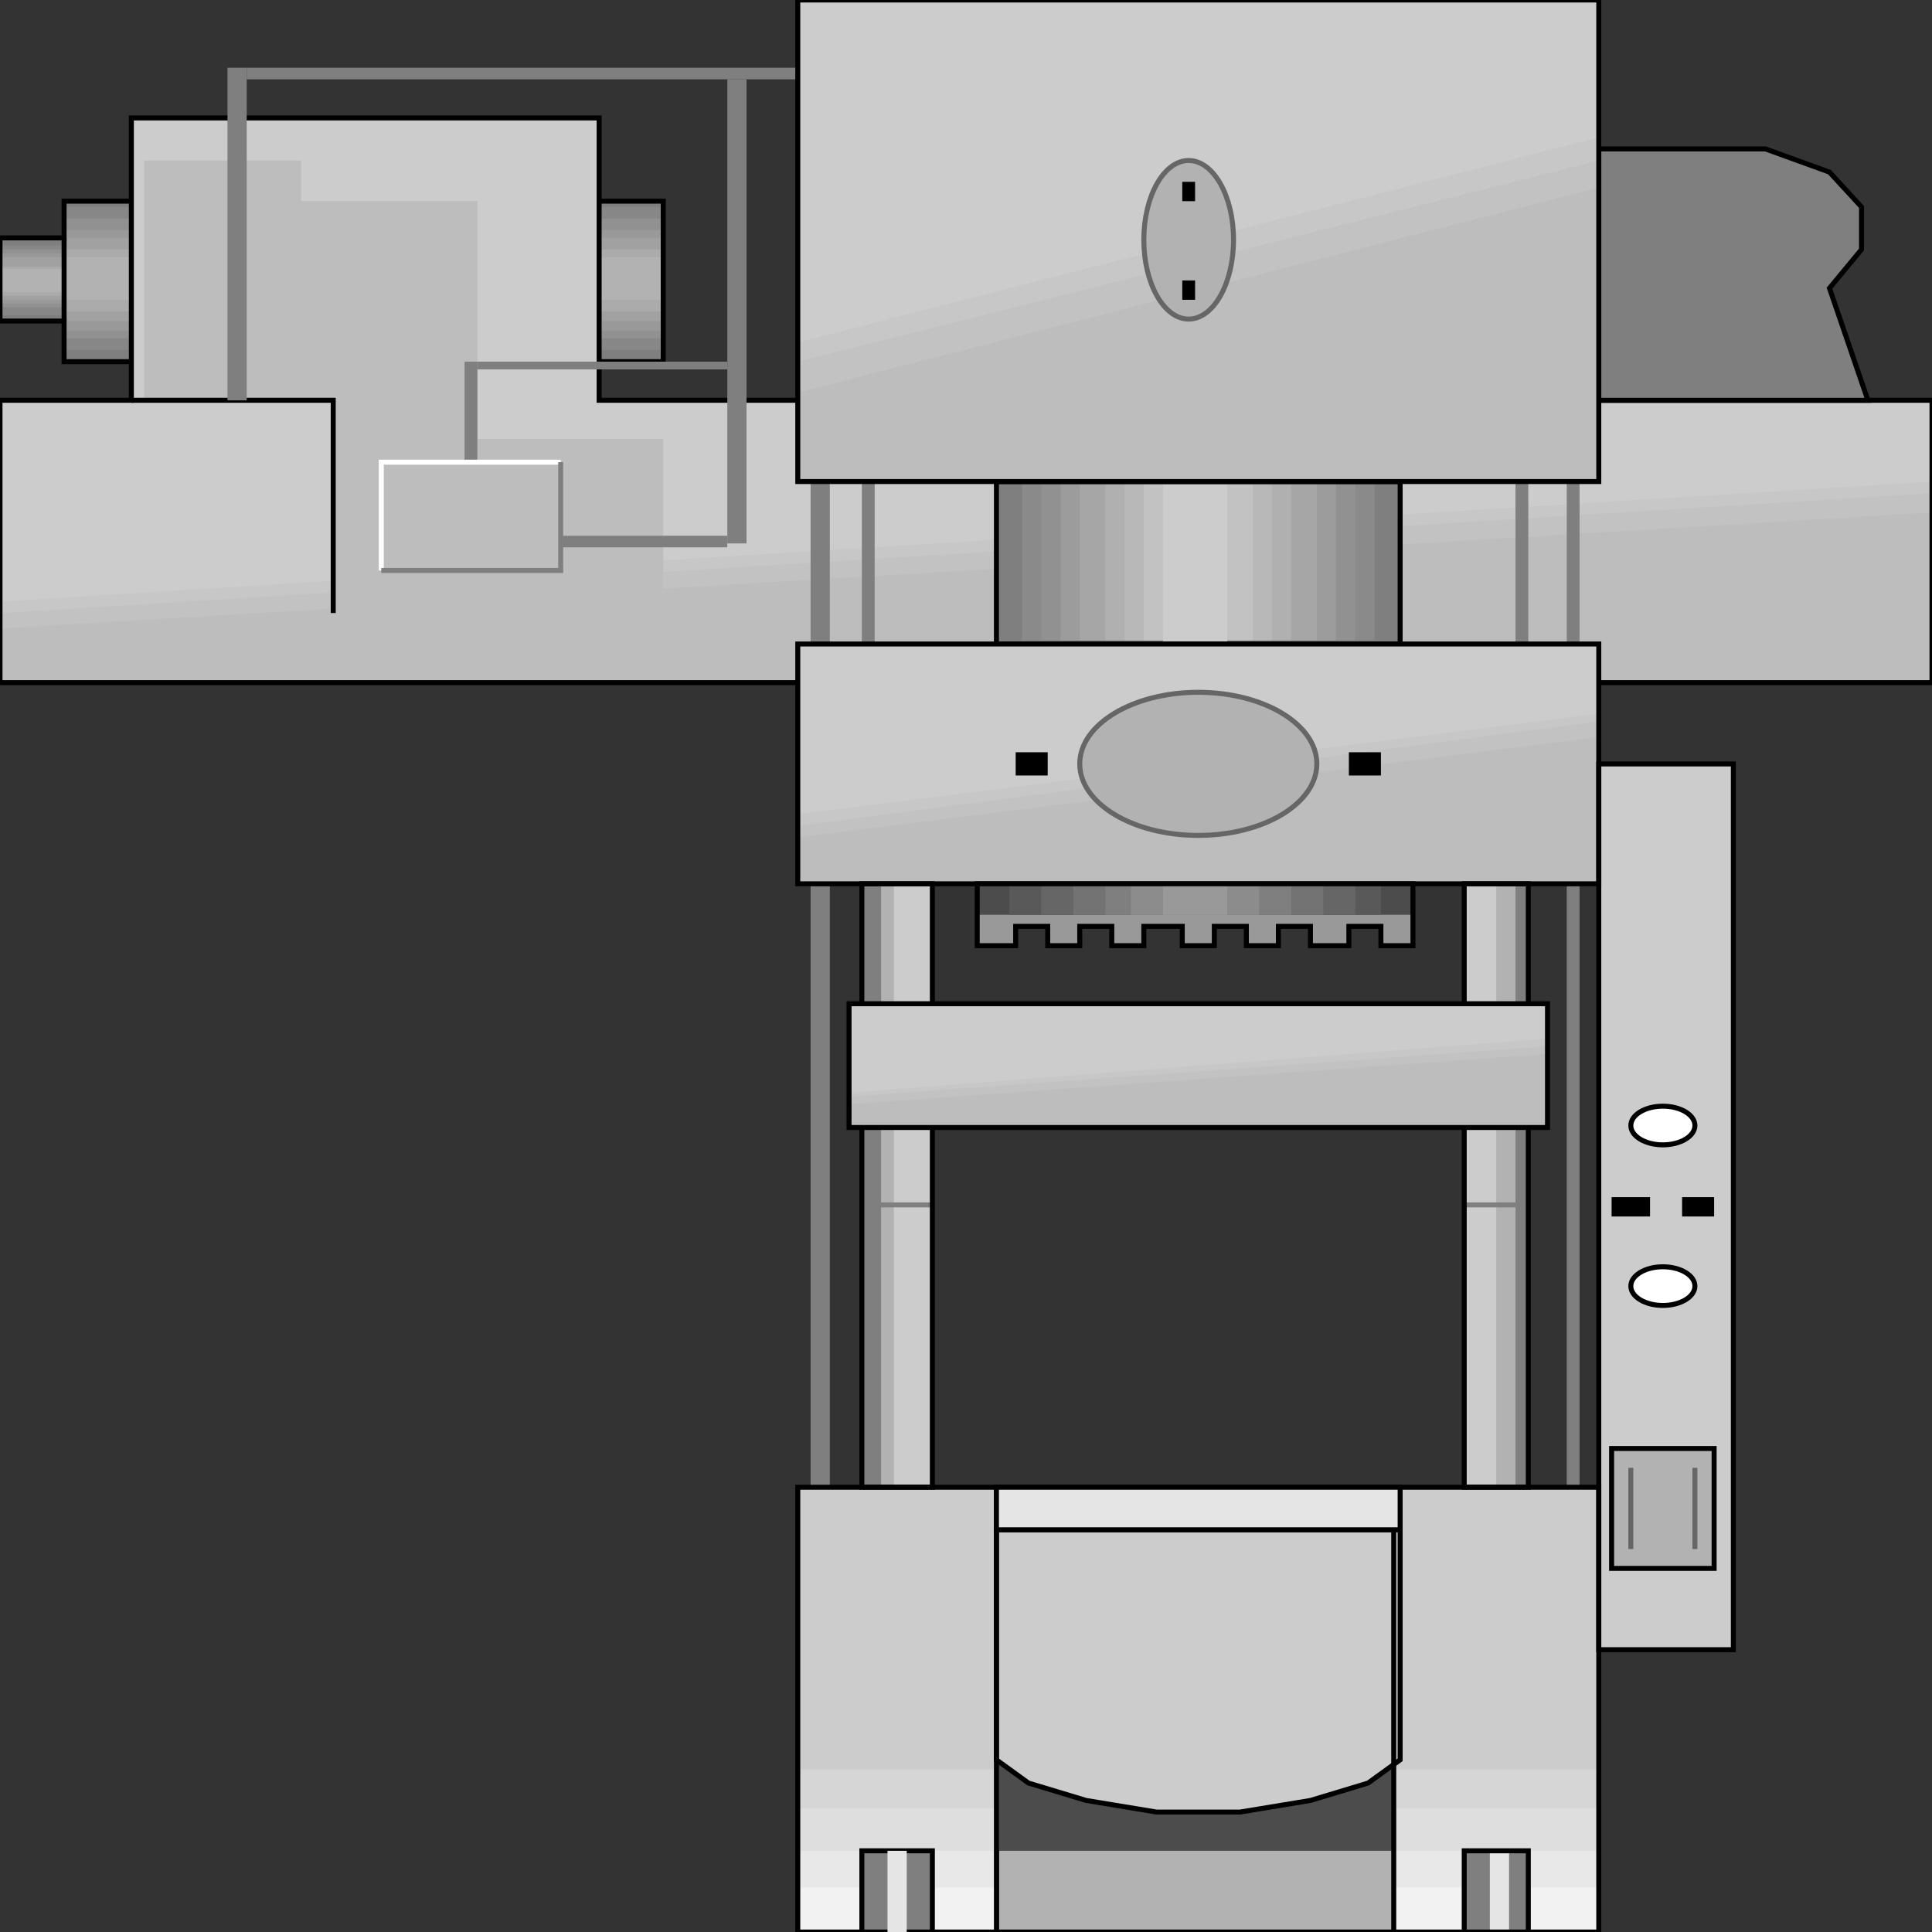 <svg width="150" height="150" viewBox="0 0 150 150" fill="none" xmlns="http://www.w3.org/2000/svg">
<rect x="0" y="0" width="150" height="150" fill="#333333" stroke="none"/>
<g clip-path="url(#clip0_2109_195291)">
<path d="M0 24.927H4.975V28.08H51.492V15.617H4.975V18.47H0V24.927Z" fill="#7F7F7F"/>
<path d="M0 24.471H4.975V27.174H51.492V16.062H4.975V19.066H0V24.471Z" fill="#878787"/>
<path d="M0 23.876H4.975V26.278H51.492V16.969H4.975V19.371H0V23.876Z" fill="#919191"/>
<path d="M0 23.573H4.975V25.675H51.492V17.867H4.975V19.669H0V23.573Z" fill="#999999"/>
<path d="M0 23.274H4.975V24.925H51.492V18.469H4.975V19.97H0V23.274Z" fill="#A1A1A1"/>
<path d="M0 22.971H4.975V24.172H51.492V19.367H4.975V20.718H0V22.971Z" fill="#ABABAB"/>
<path d="M0 22.672H4.975V23.272H51.492V19.969H4.975V20.87H0V22.672Z" fill="#B2B2B2"/>
<path d="M0 24.927H4.975V28.08H51.492V15.617H4.975V18.47H0V24.927Z" stroke="black" stroke-width="0.387"/>
<path d="M0 31.078H10.199V9.156H46.517V31.078H150V53H0V31.078Z" fill="#CCCCCC"/>
<path d="M0 46.7L150 37.391V53.006H0V46.7Z" fill="#C7C7C7"/>
<path d="M0 47.598L150 38.289V53.004H0V47.598Z" fill="#C2C2C2"/>
<path d="M0 48.798L150 39.789V53.002H0V48.798Z" fill="#BDBDBD"/>
<path d="M0 31.078H10.199V9.156H46.517V31.078H150V53H0V31.078Z" stroke="black" stroke-width="0.387"/>
<path d="M77.363 37.391H108.707V50.003H77.363V37.391Z" fill="#7F7F7F"/>
<path d="M79.353 37.391H106.717V49.703H79.353V37.391Z" fill="#8A8A8A"/>
<path d="M80.846 37.391H105.224V49.703H80.846V37.391Z" fill="#919191"/>
<path d="M82.338 37.391H103.731V49.703H82.338V37.391Z" fill="#9C9C9C"/>
<path d="M83.831 37.391H102.239V49.703H83.831V37.391Z" fill="#A6A6A6"/>
<path d="M85.821 37.391H100.249V49.703H85.821V37.391Z" fill="#B0B0B0"/>
<path d="M87.314 37.391H98.756V49.703H87.314V37.391Z" fill="#B8B8B8"/>
<path d="M88.806 37.391H97.263V49.703H88.806V37.391Z" fill="#C2C2C2"/>
<path d="M90.299 37.391H95.274V50.003H90.299V37.391Z" fill="#CCCCCC"/>
<path d="M77.363 37.391H108.707V50.003H77.363V37.391Z" stroke="black" stroke-width="0.387"/>
<path d="M62.935 35.883H124.13" stroke="#999999" stroke-width="0.387"/>
<path d="M62.935 37.391H64.428V50.003H62.935V37.391Z" fill="#7F7F7F"/>
<path d="M121.642 37.391H122.637V50.003H121.642V37.391Z" fill="#7F7F7F"/>
<path d="M66.915 37.391H67.91V50.003H66.915V37.391Z" fill="#7F7F7F"/>
<path d="M117.662 37.391H118.657V50.003H117.662V37.391Z" fill="#7F7F7F"/>
<path d="M37.065 15.614H23.383V12.461H11.194V31.08H37.065V15.614Z" fill="#BDBDBD"/>
<path d="M51.493 34.081H37.065V31.078H25.871V49.997H51.493V34.081Z" fill="#BDBDBD"/>
<path d="M10.199 31.078H25.871V47.595" stroke="black" stroke-width="0.387"/>
<path d="M17.662 5.258H19.155V31.084H17.662V5.258Z" fill="#7F7F7F"/>
<path d="M19.154 6.159V5.258H61.94V6.159H19.154Z" fill="#7F7F7F"/>
<path d="M57.96 42.192H56.468V6.156H57.96V42.192Z" fill="#7F7F7F"/>
<path d="M56.468 41.594V42.495H43.532V41.594H56.468Z" fill="#7F7F7F"/>
<path d="M56.467 28.078V28.679H37.065V28.078H56.467Z" fill="#7F7F7F"/>
<path d="M36.069 28.078H37.064V35.886H36.069V28.078Z" fill="#7F7F7F"/>
<path d="M29.602 44.291V35.883H43.532" stroke="white" stroke-width="0.387"/>
<path d="M29.602 44.291H43.532V35.883" stroke="#7F7F7F" stroke-width="0.387"/>
<path d="M145.024 31.082H124.129V11.562H137.064L142.039 13.364L144.527 16.067V19.37L142.039 22.373L145.024 31.082Z" fill="#7F7F7F" stroke="black" stroke-width="0.387"/>
<path d="M4.976 24.925V18.469" stroke="black" stroke-width="0.387"/>
<path d="M61.94 0H124.129V37.387H61.94V0Z" fill="#CCCCCC"/>
<path d="M61.94 50H124.129V68.619H61.94V50Z" fill="#CCCCCC"/>
<path d="M61.94 26.58L124.129 10.664V37.391H61.94V26.58Z" fill="#C7C7C7"/>
<path d="M61.94 63.214L124.129 55.406V68.62H61.94V63.214Z" fill="#C7C7C7"/>
<path d="M61.94 28.077L124.129 12.461V37.386H61.94V28.077Z" fill="#C2C2C2"/>
<path d="M61.94 64.116L124.129 56.008V68.62H61.94V64.116Z" fill="#C2C2C2"/>
<path d="M61.94 65.019L124.129 57.211V68.622H61.94V65.019Z" fill="#BDBDBD"/>
<path d="M61.94 30.478L124.129 14.562V37.385H61.94V30.478Z" fill="#BDBDBD"/>
<path d="M62.935 68.617H64.428V115.464H62.935V68.617Z" fill="#7F7F7F"/>
<path d="M121.642 68.617H122.637V115.464H121.642V68.617Z" fill="#7F7F7F"/>
<path d="M118.657 115.464H113.682V68.617H118.657V115.464Z" fill="#CCCCCC"/>
<path d="M66.915 68.617H72.388V115.464H66.915V68.617Z" fill="#CCCCCC"/>
<path d="M118.657 115.464H116.169V68.617H118.657V115.464Z" fill="#B2B2B2"/>
<path d="M66.915 68.617H69.403V115.464H66.915V68.617Z" fill="#B2B2B2"/>
<path d="M118.657 115.464H117.662V68.617H118.657V115.464Z" fill="#7F7F7F"/>
<path d="M66.915 68.617H68.408V115.464H66.915V68.617Z" fill="#7F7F7F"/>
<path d="M77.363 115.469H108.707V150.003H77.363V115.469Z" fill="#B2B2B2" stroke="black" stroke-width="0.387"/>
<path d="M77.363 134.234H108.707V143.694H77.363V134.234Z" fill="#4C4C4C"/>
<path d="M61.94 115.469H77.363V150.003H61.94V115.469Z" fill="#CCCCCC"/>
<path d="M108.209 115.469H124.129V150.003H108.209V115.469Z" fill="#CCCCCC"/>
<path d="M108.209 137.391H124.129V150.003H108.209V137.391Z" fill="#D6D6D6"/>
<path d="M61.94 137.391H77.363V150.003H61.94V137.391Z" fill="#D6D6D6"/>
<path d="M108.209 140.391H124.129V150H108.209V140.391Z" fill="#DEDEDE"/>
<path d="M61.94 140.391H77.363V150H61.94V140.391Z" fill="#DEDEDE"/>
<path d="M108.209 143.695H124.129V150.002H108.209V143.695Z" fill="#E8E8E8"/>
<path d="M61.94 143.695H77.363V150.002H61.94V143.695Z" fill="#E8E8E8"/>
<path d="M61.94 146.547H77.363V150H61.94V146.547Z" fill="#F2F2F2"/>
<path d="M108.209 146.547H124.129V150H108.209V146.547Z" fill="#F2F2F2"/>
<path d="M124.129 59.312H134.577V128.081H124.129V59.312Z" fill="#CCCCCC" stroke="black" stroke-width="0.387"/>
<path d="M96.269 140.688H89.801L84.329 139.787L79.851 138.435L77.363 136.633V118.766H108.707V136.633L106.219 138.435L101.741 139.787L96.269 140.688Z" fill="#CCCCCC" stroke="black" stroke-width="0.387"/>
<path d="M61.94 115.469H77.363V150.003H61.94V115.469Z" stroke="black" stroke-width="0.387"/>
<path d="M108.209 115.469H124.129V150.003H108.209V115.469Z" stroke="black" stroke-width="0.387"/>
<path d="M77.363 115.469H108.707V118.772H77.363V115.469Z" fill="#E5E5E5" stroke="black" stroke-width="0.387"/>
<path d="M129.105 101.355C130.479 101.355 131.592 100.682 131.592 99.853C131.592 99.024 130.479 98.352 129.105 98.352C127.731 98.352 126.617 99.024 126.617 99.853C126.617 100.682 127.731 101.355 129.105 101.355Z" fill="white" stroke="black" stroke-width="0.387"/>
<path d="M129.105 88.886C130.479 88.886 131.592 88.214 131.592 87.384C131.592 86.555 130.479 85.883 129.105 85.883C127.731 85.883 126.617 86.555 126.617 87.384C126.617 88.214 127.731 88.886 129.105 88.886Z" fill="white" stroke="black" stroke-width="0.387"/>
<path d="M125.124 121.77V112.461H133.084V121.77H125.124Z" fill="#B2B2B2" stroke="black" stroke-width="0.387"/>
<path d="M126.617 113.961V120.267" stroke="#666666" stroke-width="0.387"/>
<path d="M131.592 113.961V120.267" stroke="#666666" stroke-width="0.387"/>
<path d="M66.915 93.547H72.388" stroke="#7F7F7F" stroke-width="0.387"/>
<path d="M113.682 93.547H118.657" stroke="#7F7F7F" stroke-width="0.387"/>
<path d="M118.657 115.464H113.682V68.617H118.657V115.464Z" stroke="black" stroke-width="0.387"/>
<path d="M66.915 68.617H72.388V115.464H66.915V68.617Z" stroke="black" stroke-width="0.387"/>
<path d="M65.92 77.93H120.149V87.539H65.92V77.93Z" fill="#CCCCCC"/>
<path d="M65.92 84.837L120.149 80.633V87.54H65.92V84.837Z" fill="#C7C7C7"/>
<path d="M65.92 85.138L120.149 81.234V87.541H65.92V85.138Z" fill="#C2C2C2"/>
<path d="M65.92 85.732L120.149 81.828V87.534H65.92V85.732Z" fill="#BDBDBD"/>
<path d="M65.92 77.93H120.149V87.539H65.92V77.93Z" stroke="black" stroke-width="0.387"/>
<path d="M61.94 0H124.129V37.387H61.94V0Z" stroke="black" stroke-width="0.387"/>
<path d="M61.94 50H124.129V68.619H61.94V50Z" stroke="black" stroke-width="0.387"/>
<path d="M75.871 68.617V73.422H78.856V71.921H81.344V73.422H83.831V71.921H86.319V73.422H88.806V71.921H91.791V73.422H94.279V71.921H96.767V73.422H99.254V71.921H101.742V73.422H104.727V71.921H107.214V73.422H109.702V68.617H75.871Z" fill="#999999"/>
<path d="M75.871 68.617V71.02H109.702V68.617H75.871Z" fill="#4C4C4C"/>
<path d="M78.358 68.617V71.02H107.214V68.617H78.358Z" fill="#595959"/>
<path d="M80.846 68.617V71.02H105.224V68.617H80.846Z" fill="#666666"/>
<path d="M83.333 68.617V71.02H102.736V68.617H83.333Z" fill="#737373"/>
<path d="M85.821 68.617V71.02H100.249V68.617H85.821Z" fill="#7F7F7F"/>
<path d="M87.811 68.617V71.02H97.761V68.617H87.811Z" fill="#8C8C8C"/>
<path d="M90.299 68.617V71.02H95.274V68.617H90.299Z" fill="#999999"/>
<path d="M75.871 68.617V73.422H78.856V71.921H81.344V73.422H83.831V71.921H86.319V73.422H88.806V71.921H91.791V73.422H94.279V71.921H96.767V73.422H99.254V71.921H101.742V73.422H104.727V71.921H107.214V73.422H109.702V68.617H75.871Z" stroke="black" stroke-width="0.387"/>
<path d="M92.288 24.773C94.212 24.773 95.771 22.017 95.771 18.617C95.771 15.217 94.212 12.461 92.288 12.461C90.365 12.461 88.806 15.217 88.806 18.617C88.806 22.017 90.365 24.773 92.288 24.773Z" fill="#B2B2B2" stroke="#666666" stroke-width="0.387"/>
<path d="M93.035 64.861C98.118 64.861 102.239 62.374 102.239 59.306C102.239 56.237 98.118 53.75 93.035 53.75C87.952 53.75 83.831 56.237 83.831 59.306C83.831 62.374 87.952 64.861 93.035 64.861Z" fill="#B2B2B2" stroke="#666666" stroke-width="0.387"/>
<path d="M125.124 92.945H128.109V94.447H125.124V92.945Z" fill="black"/>
<path d="M130.597 92.945H133.084V94.447H130.597V92.945Z" fill="black"/>
<path d="M91.791 21.773H92.786V23.275H91.791V21.773Z" fill="black"/>
<path d="M91.791 14.117H92.786V15.619H91.791V14.117Z" fill="black"/>
<path d="M78.856 58.406H81.343V60.208H78.856V58.406Z" fill="black"/>
<path d="M104.727 58.406H107.214V60.208H104.727V58.406Z" fill="black"/>
<path d="M113.682 150.002V143.695H118.657V150.002H113.682Z" fill="#7F7F7F"/>
<path d="M66.915 150.002V143.695H72.388V150.002H66.915Z" fill="#7F7F7F" stroke="black" stroke-width="0.387"/>
<path d="M68.905 150.002V143.695H70.398V150.002H68.905Z" fill="#E5E5E5"/>
<path d="M115.672 150.002V143.695H117.164V150.002H115.672Z" fill="#E5E5E5"/>
<path d="M113.682 150.002V143.695H118.657V150.002H113.682Z" stroke="black" stroke-width="0.387"/>
</g>
<defs>
<clipPath id="clip0_2109_195291">
<rect width="150" height="150" fill="white"/>
</clipPath>
</defs>
</svg>

